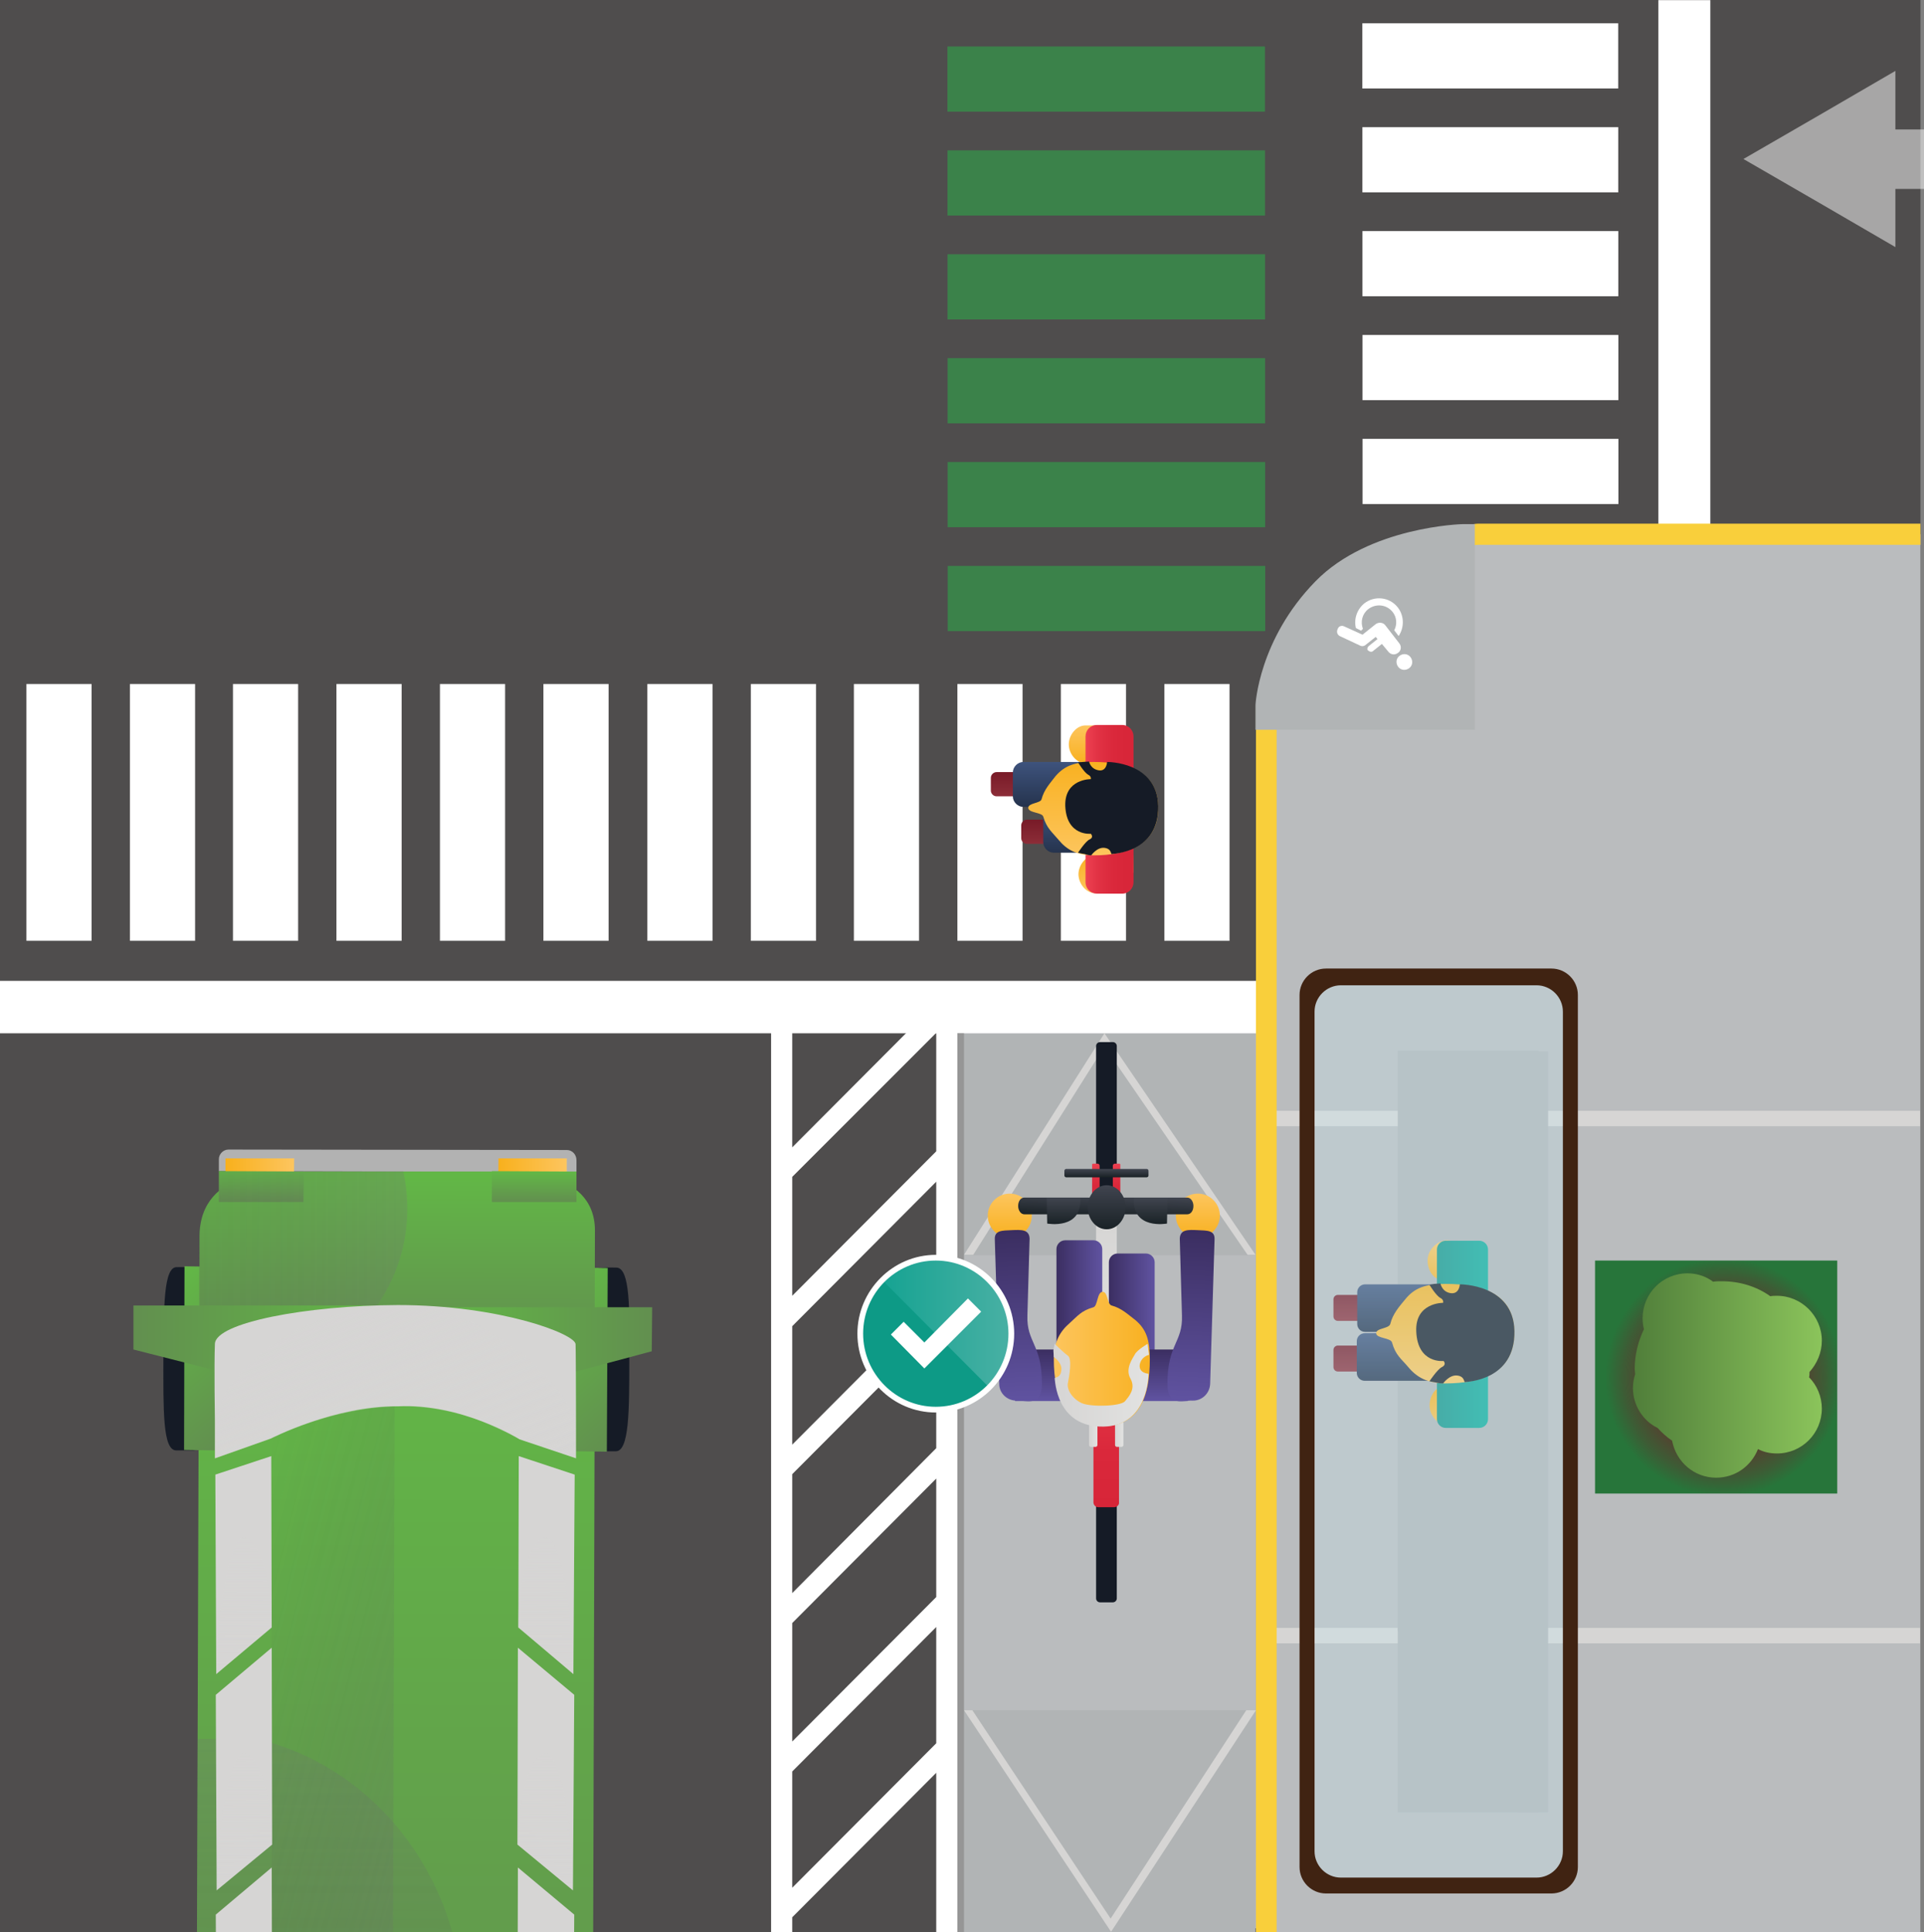 <?xml version="1.0" encoding="utf-8"?>
<!-- Generator: Adobe Illustrator 22.0.1, SVG Export Plug-In . SVG Version: 6.00 Build 0)  -->
<svg version="1.1" id="Capa_1" xmlns="http://www.w3.org/2000/svg" xmlns:xlink="http://www.w3.org/1999/xlink" x="0px" y="0px"
	 viewBox="0 0 436.9 438.7" style="enable-background:new 0 0 436.9 438.7;" xml:space="preserve">
<rect x="0" y="0" width="436.9" height="438.7" fill="#808080" stroke="none"/>
<style type="text/css">
	.st0{fill:url(#SVGID_1_);}
	.st1{fill:url(#SVGID_2_);}
	.st2{fill:url(#SVGID_3_);}
	.st3{fill:url(#SVGID_4_);}
	.st4{fill:url(#SVGID_5_);}
	.st5{fill:url(#SVGID_6_);}
	.st6{fill:url(#SVGID_7_);}
	.st7{fill:url(#SVGID_8_);}
	.st8{fill:url(#SVGID_9_);}
	.st9{fill:url(#SVGID_10_);}
	.st10{fill:#BABCBE;}
	.st11{fill:#B1B4B5;}
	.st12{fill:#D6D5D4;}
	.st13{fill:#3B824A;}
	.st14{fill:#FFFFFF;}
	.st15{fill:#F9CF3B;}
	.st16{fill:url(#SVGID_11_);}
	.st17{fill:url(#SVGID_12_);}
	.st18{opacity:0.5;fill-rule:evenodd;clip-rule:evenodd;fill:#FFFFFF;}
	.st19{fill:url(#SVGID_13_);}
	.st20{fill:url(#SVGID_14_);}
	.st21{fill:url(#SVGID_15_);}
	.st22{fill:url(#SVGID_16_);}
	.st23{fill:url(#SVGID_17_);}
	.st24{fill:url(#SVGID_18_);}
	.st25{fill:url(#SVGID_19_);}
	.st26{fill:url(#SVGID_20_);}
	.st27{fill:url(#SVGID_21_);}
	.st28{opacity:0.3;fill:#C7E8F0;}
	.st29{fill:#402312;}
	.st30{fill:#969696;}
	.st31{fill:url(#SVGID_22_);}
	.st32{fill:url(#SVGID_23_);}
	.st33{fill:url(#SVGID_24_);}
	.st34{fill:url(#SVGID_25_);}
	.st35{fill:url(#SVGID_26_);}
	.st36{fill:url(#SVGID_27_);}
	.st37{fill:url(#SVGID_28_);}
	.st38{fill:url(#SVGID_29_);}
	.st39{fill:url(#SVGID_30_);}
	.st40{fill:url(#SVGID_31_);}
	.st41{fill:url(#SVGID_32_);}
	.st42{fill:url(#SVGID_33_);}
	.st43{fill:url(#SVGID_34_);}
	.st44{fill:url(#SVGID_35_);}
	.st45{fill:url(#SVGID_36_);}
	.st46{fill:url(#SVGID_37_);}
	.st47{fill:url(#SVGID_38_);}
	.st48{fill:url(#SVGID_39_);}
	.st49{fill:url(#SVGID_40_);}
	.st50{fill:url(#SVGID_41_);}
	.st51{fill:url(#SVGID_42_);}
	.st52{fill:url(#SVGID_43_);}
	.st53{fill:url(#SVGID_44_);}
	.st54{fill:#0D9A86;}
	.st55{fill:url(#SVGID_45_);}
	.st56{fill:url(#SVGID_46_);}
	.st57{fill:url(#SVGID_47_);}
	.st58{fill:url(#SVGID_48_);}
	.st59{fill:url(#SVGID_49_);}
	.st60{fill:url(#SVGID_50_);}
	.st61{fill:url(#SVGID_51_);}
	.st62{fill:url(#SVGID_52_);}
	.st63{fill:url(#SVGID_53_);}
	.st64{clip-path:url(#SVGID_55_);}
	.st65{fill:#B2B2B2;}
	.st66{fill:url(#SVGID_56_);}
	.st67{fill:url(#SVGID_57_);}
	.st68{fill:url(#SVGID_58_);}
	.st69{fill:url(#SVGID_59_);}
	.st70{fill:url(#SVGID_60_);}
	.st71{fill:url(#SVGID_61_);}
	.st72{fill:url(#SVGID_62_);}
	.st73{fill:url(#SVGID_63_);}
	.st74{fill:url(#SVGID_64_);}
	.st75{fill:url(#SVGID_65_);}
	.st76{fill:url(#SVGID_66_);}
	.st77{fill:url(#SVGID_67_);}
	.st78{fill:url(#SVGID_68_);}
	.st79{opacity:0.5;fill:url(#SVGID_69_);}
	.st80{opacity:0.5;fill:url(#SVGID_70_);}
	.st81{opacity:0.5;fill:url(#SVGID_71_);}
	.st82{fill:url(#SVGID_72_);}
	.st83{fill:url(#SVGID_73_);}
	.st84{opacity:0.5;fill:url(#SVGID_74_);}
	.st85{fill:url(#SVGID_75_);}
	.st86{opacity:0.25;clip-path:url(#SVGID_77_);fill:url(#SVGID_78_);}
	.st87{opacity:0.25;clip-path:url(#SVGID_80_);fill:url(#SVGID_81_);}
	.st88{opacity:0.25;fill:url(#SVGID_82_);}
	.st89{opacity:0.5;fill:url(#SVGID_83_);}
	.st90{opacity:0.5;fill:url(#SVGID_84_);}
	.st91{opacity:0.5;fill:url(#SVGID_85_);}
	.st92{opacity:0.5;fill:url(#SVGID_86_);}
	.st93{opacity:0.5;fill:url(#SVGID_87_);}
	.st94{fill:url(#SVGID_88_);}
	.st95{fill:url(#SVGID_89_);}
	.st96{opacity:0.5;fill:url(#SVGID_90_);}
</style>
<g>
	<g>
		
			<linearGradient id="SVGID_1_" gradientUnits="userSpaceOnUse" x1="302.289" y1="-1061.242" x2="307.809" y2="-1061.242" gradientTransform="matrix(4.489700e-11 -1 1 4.489700e-11 1297.345 496.839)">
			<stop  offset="0" style="stop-color:#8C2D38"/>
			<stop  offset="1" style="stop-color:#781A27"/>
		</linearGradient>
		<path class="st0" d="M241.1,190.3v2.9c0,0.7-0.6,1.3-1.3,1.3h-7.4c-0.7,0-1.3-0.6-1.3-1.3v-2.9c0-0.7,0.6-1.3,1.3-1.3h7.4
			C240.5,189,241.1,189.6,241.1,190.3z"/>
		
			<linearGradient id="SVGID_2_" gradientUnits="userSpaceOnUse" x1="313.098" y1="-1067.368" x2="318.618" y2="-1067.368" gradientTransform="matrix(4.489700e-11 -1 1 4.489700e-11 1297.345 496.839)">
			<stop  offset="0" style="stop-color:#8C2D38"/>
			<stop  offset="1" style="stop-color:#781A27"/>
		</linearGradient>
		<path class="st1" d="M235,179.5v2.9c0,0.7-0.6,1.3-1.3,1.3h-7.4c-0.7,0-1.3-0.6-1.3-1.3v-2.9c0-0.7,0.6-1.3,1.3-1.3h7.4
			C234.4,178.2,235,178.8,235,179.5z"/>
		
			<linearGradient id="SVGID_3_" gradientUnits="userSpaceOnUse" x1="310.709" y1="-1057.175" x2="320.909" y2="-1057.175" gradientTransform="matrix(4.489700e-11 -1 1 4.489700e-11 1297.345 496.839)">
			<stop  offset="0" style="stop-color:#25334D"/>
			<stop  offset="1" style="stop-color:#3E537D"/>
		</linearGradient>
		<path class="st2" d="M250.4,178.3v5.4c0,1.3-1.1,2.4-2.4,2.4h-15.6c-1.3,0-2.4-1.1-2.4-2.4v-5.4c0-1.3,1.1-2.4,2.4-2.4H248
			C249.3,175.9,250.4,177,250.4,178.3z"/>
		
			<linearGradient id="SVGID_4_" gradientUnits="userSpaceOnUse" x1="300.236" y1="-1051.073" x2="310.436" y2="-1051.073" gradientTransform="matrix(4.489700e-11 -1 1 4.489700e-11 1297.345 496.839)">
			<stop  offset="0" style="stop-color:#25334D"/>
			<stop  offset="1" style="stop-color:#3E537D"/>
		</linearGradient>
		<path class="st3" d="M256.5,188.8v5.4c0,1.3-1.1,2.4-2.4,2.4h-15.6c-1.3,0-2.4-1.1-2.4-2.4v-5.4c0-1.3,1.1-2.4,2.4-2.4h15.6
			C255.4,186.4,256.5,187.5,256.5,188.8z"/>
		
			<linearGradient id="SVGID_5_" gradientUnits="userSpaceOnUse" x1="291.036" y1="-1046.976" x2="299.674" y2="-1046.976" gradientTransform="matrix(4.489700e-11 -1 1 4.489700e-11 1297.345 496.839)">
			<stop  offset="0" style="stop-color:#FDC55D"/>
			<stop  offset="1" style="stop-color:#F8B121"/>
		</linearGradient>
		<path class="st4" d="M256.6,200.9l-0.4,0.7c0,2.1-4.4,4.1-4.4,4.1l-3.9,0c-2.1,0-3.8-2.2-3.8-4.3l0,0c0-2.1,1.7-4.3,3.8-4.3h8.6
			C256.5,197.2,256.6,198.9,256.6,200.9z"/>
		
			<linearGradient id="SVGID_6_" gradientUnits="userSpaceOnUse" x1="5761.66" y1="-1051.073" x2="5770.298" y2="-1051.073" gradientTransform="matrix(-4.489700e-11 1 1 4.489700e-11 1297.345 -5594.044)">
			<stop  offset="0" style="stop-color:#FDC55D"/>
			<stop  offset="1" style="stop-color:#F8B121"/>
		</linearGradient>
		<path class="st5" d="M252.5,172.5l-0.4-0.7c0-2.1-1.7-4.1-1.7-4.1l-6.6,0c-2.1,0-3.8,2.2-3.8,4.3l0,0c0,2.1,1.7,4.3,3.8,4.3h8.6
			C252.4,176.3,252.5,174.6,252.5,172.5z"/>
		
			<linearGradient id="SVGID_7_" gradientUnits="userSpaceOnUse" x1="310.129" y1="-1051.548" x2="310.129" y2="-1040.736" gradientTransform="matrix(4.489700e-11 -1 1 4.489700e-11 1297.345 496.839)">
			<stop  offset="2.740354e-02" style="stop-color:#109488"/>
			<stop  offset="1" style="stop-color:#0AAC9A"/>
		</linearGradient>
		<path class="st6" d="M256.6,170.2v33.1c0,1.4-1.1,2.6-2.6,2.6l-5.7,0c-1.4,0-2.6-1.1-2.6-2.6v-33.1c0-1.4,1.1-2.6,2.6-2.6h5.7
			C255.5,167.6,256.6,168.8,256.6,170.2z"/>
		
			<linearGradient id="SVGID_8_" gradientUnits="userSpaceOnUse" x1="299.674" y1="-1049.829" x2="320.89" y2="-1049.829" gradientTransform="matrix(4.489700e-11 -1 1 4.489700e-11 1297.345 496.839)">
			<stop  offset="0" style="stop-color:#FDC55D"/>
			<stop  offset="1" style="stop-color:#F8B121"/>
		</linearGradient>
		<path class="st7" d="M247.5,175.9c8.1,0,14.7,2.3,14.7,10.4c0,8.2-6.6,10.8-14.7,10.8c-3.8,0-6.1-1.3-7.9-3.5
			c-1.5-1.8-2.7-2.6-3.5-5.3c-0.3-1-3.4-0.8-3.4-2c0-1.1,2.7-1,3-1.9c0.6-2.3,2-3.7,3.2-5.3C240.9,176.7,243.2,175.9,247.5,175.9z"
			/>
		
			<linearGradient id="SVGID_9_" gradientUnits="userSpaceOnUse" x1="299.674" y1="-1045.594" x2="320.89" y2="-1045.594" gradientTransform="matrix(4.489700e-11 -1 1 4.489700e-11 1297.345 496.839)">
			<stop  offset="0" style="stop-color:#151B26"/>
			<stop  offset="1" style="stop-color:#151B26"/>
		</linearGradient>
		<path class="st8" d="M247,197.2c0,0,1.3-1.9,3-1.7c1.7,0.2,1.4,1.6,1.7,1.4c0.3-0.1,10.7-0.3,10.5-10.9c-0.2-10.1-11.6-10-11.6-10
			s-0.1,2.2-1.9,1.9c-1.9-0.3-2.2-2-2.2-2l-1.4,0.1l-1.1,0.1c0,0,1.4,2.3,2.3,2.8c0.8,0.4,0.6,1,0.6,1s-6-0.1-5.8,6.1
			c0.3,6.9,5.8,6.3,5.8,6.3s0.8,0.8-0.3,1.3c-0.9,0.4-2.6,3-2.6,3s0.7,0.2,1.5,0.3C246.2,197.1,247,197.2,247,197.2z"/>
	</g>
	<g>
		<linearGradient id="SVGID_10_" gradientUnits="userSpaceOnUse" x1="218.037" y1="438.747" x2="218.037" y2="2.000888e-11">
			<stop  offset="3.517618e-02" style="stop-color:#4F4D4D"/>
			<stop  offset="1" style="stop-color:#4F4D4D"/>
		</linearGradient>
		<rect x="0" y="0" class="st9" width="436.1" height="438.7"/>
	</g>
	<rect x="216.4" y="223.5" class="st10" width="68.8" height="214.3"/>
	<g>
		<rect x="217.3" y="234.6" class="st11" width="67.8" height="50.4"/>
		<polygon class="st12" points="221,284.9 218.9,284.9 250.8,234.6 285.1,284.9 283.3,284.9 250.8,237.6 		"/>
	</g>
	<g>
		<polygon class="st11" points="218,388.3 285.2,388.3 285.1,438.7 218,438.7 		"/>
		<polygon class="st12" points="283,388.3 285.2,388.3 252.3,438.6 218.9,388.3 220.8,388.3 252.2,435.6 		"/>
	</g>
	<g>
		<g>
			
				<rect x="243.8" y="99.8" transform="matrix(5.594464e-11 -1 1 5.594464e-11 115.406 387.09)" class="st13" width="14.8" height="72.1"/>
			
				<rect x="243.8" y="76.2" transform="matrix(5.459550e-11 -1 1 5.459550e-11 138.993 363.503)" class="st13" width="14.8" height="72.1"/>
		</g>
		<g>
			
				<rect x="243.8" y="52.6" transform="matrix(5.594464e-11 -1 1 5.594464e-11 162.581 339.915)" class="st13" width="14.8" height="72.1"/>
			
				<rect x="243.8" y="29" transform="matrix(5.606721e-11 -1 1 5.606721e-11 186.168 316.328)" class="st13" width="14.8" height="72.1"/>
			
				<rect x="243.8" y="5.4" transform="matrix(5.606721e-11 -1 1 5.606721e-11 209.756 292.741)" class="st13" width="14.8" height="72.1"/>
			
				<rect x="243.8" y="-18.2" transform="matrix(5.398177e-11 -1 1 5.398177e-11 233.343 269.153)" class="st13" width="14.8" height="72.1"/>
		</g>
	</g>
	<g>
		<g>
			<g>
				
					<rect x="331" y="78" transform="matrix(4.662055e-11 -1 1 4.662055e-11 231.409 445.439)" class="st14" width="14.8" height="58.1"/>
			</g>
			<g>
				
					<rect x="331" y="54.4" transform="matrix(4.527140e-11 -1 1 4.527140e-11 254.997 421.852)" class="st14" width="14.8" height="58.1"/>
				
					<rect x="331" y="30.8" transform="matrix(4.453510e-11 -1 1 4.453510e-11 278.584 398.264)" class="st14" width="14.8" height="58.1"/>
				
					<rect x="331" y="7.2" transform="matrix(4.649798e-11 -1 1 4.649798e-11 302.171 374.677)" class="st14" width="14.8" height="58.1"/>
				
					<rect x="331" y="-16.4" transform="matrix(4.527140e-11 -1 1 4.527140e-11 325.759 351.09)" class="st14" width="14.8" height="58.1"/>
			</g>
		</g>
		
			<rect x="321.8" y="54.7" transform="matrix(5.770183e-10 1 -1 5.770183e-10 443.079 -321.769)" class="st14" width="121.3" height="11.8"/>
	</g>
	<g>
		<rect y="222.7" class="st14" width="285.9" height="11.9"/>
		<g>
			<g>
				<rect x="6" y="155.3" class="st14" width="14.8" height="58.3"/>
				<rect x="29.5" y="155.3" class="st14" width="14.8" height="58.3"/>
				<rect x="52.9" y="155.3" class="st14" width="14.8" height="58.3"/>
				<rect x="76.4" y="155.3" class="st14" width="14.8" height="58.3"/>
				<rect x="99.9" y="155.3" class="st14" width="14.8" height="58.3"/>
				<rect x="123.4" y="155.3" class="st14" width="14.8" height="58.3"/>
			</g>
		</g>
		<g>
			<g>
				<rect x="147" y="155.3" class="st14" width="14.8" height="58.3"/>
			</g>
			<g>
				<rect x="170.5" y="155.3" class="st14" width="14.8" height="58.3"/>
				<rect x="193.9" y="155.3" class="st14" width="14.8" height="58.3"/>
				<rect x="217.4" y="155.3" class="st14" width="14.8" height="58.3"/>
				<rect x="240.9" y="155.3" class="st14" width="14.8" height="58.3"/>
				<rect x="264.4" y="155.3" class="st14" width="14.8" height="58.3"/>
			</g>
		</g>
	</g>
	<g>
		<path class="st10" d="M324.5,121.3c-15.2,0.2-36,23-36.8,38.1l-0.1,279.3h148.5V121.3L324.5,121.3z"/>
		<g>
			<rect x="287.7" y="252.2" class="st12" width="148.3" height="3.5"/>
		</g>
		<g>
			<rect x="287.7" y="369.6" class="st12" width="148.3" height="3.5"/>
		</g>
		<path class="st15" d="M285.2,438.7l0-278.4c0-0.6,41.5-41.4,50.3-41.4h100.6v4.8H335.5c-7.5,0-45.6,36.3-45.6,36.5l0,278.5H285.2z
			"/>
	</g>
	<g>
		
			<radialGradient id="SVGID_11_" cx="6996.777" cy="505.061" r="32.061" gradientTransform="matrix(-0.84 0 0 0.844 6268.638 -113.508)" gradientUnits="userSpaceOnUse">
			<stop  offset="0" style="stop-color:#781A27"/>
			<stop  offset="0.204" style="stop-color:#741E28"/>
			<stop  offset="0.416" style="stop-color:#692B2A"/>
			<stop  offset="0.632" style="stop-color:#573F2F"/>
			<stop  offset="0.849" style="stop-color:#3D5C35"/>
			<stop  offset="1" style="stop-color:#27753A"/>
		</radialGradient>
		<polygon class="st16" points="362.2,339.1 417.2,339.1 417.2,286.2 362.2,286.2 		"/>
		
			<linearGradient id="SVGID_12_" gradientUnits="userSpaceOnUse" x1="6701.657" y1="312.322" x2="6744.516" y2="312.322" gradientTransform="matrix(-1 0 0 1 7115.296 0)">
			<stop  offset="0" style="stop-color:#8BC45B"/>
			<stop  offset="1" style="stop-color:#507E3A"/>
		</linearGradient>
		<path class="st17" d="M370.8,315.1c0-1.1,0.2-2.1,0.5-3.1c0-0.4-0.1-0.8-0.1-1.2c0-3.2,0.8-6.3,2.1-9c-0.2-0.8-0.3-1.6-0.3-2.5
			c0-5.6,4.5-10.2,10.2-10.2c2.2,0,4.2,0.7,5.8,1.9c0.7-0.1,1.3-0.1,2-0.1c4.1,0,7.9,1.2,11,3.4c0.5-0.1,1-0.1,1.5-0.1
			c5.6,0,10.2,4.6,10.2,10.2c0,2.7-1.1,5.2-2.8,7.1c0,0.4,0,0.8-0.1,1.2c1.8,1.8,2.9,4.4,2.9,7.1c0,5.6-4.5,10.2-10.2,10.2
			c-1.5,0-3-0.3-4.3-1c-1.5,3.8-5.1,6.5-9.5,6.5c-5,0-9.1-3.6-10-8.4c-1.2-0.8-2.3-1.8-3.3-2.9C373.1,322.6,370.8,319.1,370.8,315.1
			z"/>
	</g>
	<polygon class="st18" points="430.4,16.1 413.2,26.1 395.9,36.1 413.2,46.1 430.4,56.1 430.4,42.9 436.9,42.9 436.9,29.4 
		430.4,29.4 	"/>
	<g>
		<rect x="344.7" y="238.7" class="st11" width="6.8" height="172.8"/>
		<g>
			<rect x="317.4" y="238.5" class="st11" width="32" height="173"/>
			<rect x="344.7" y="238.8" class="st11" width="6.8" height="172.6"/>
			<rect x="317.4" y="279.5" class="st11" width="27.3" height="2.8"/>
			<rect x="317.4" y="323.6" class="st11" width="27.3" height="2.8"/>
			<rect x="317.4" y="367.5" class="st11" width="27.3" height="2.8"/>
			<g>
				<g>
					<g>
						<ellipse class="st11" cx="325" cy="249.7" rx="2.3" ry="2.3"/>
						<ellipse class="st11" cx="331.2" cy="249.7" rx="2.3" ry="2.3"/>
						<ellipse class="st11" cx="331.2" cy="243.4" rx="2.3" ry="2.3"/>
						<ellipse class="st11" cx="337.3" cy="249.6" rx="2.3" ry="2.3"/>
						<ellipse class="st11" cx="325" cy="255.9" rx="2.3" ry="2.3"/>
						<ellipse class="st11" cx="337.3" cy="255.9" rx="2.3" ry="2.3"/>
						<ellipse class="st11" cx="325" cy="262.2" rx="2.3" ry="2.3"/>
						<ellipse class="st11" cx="331.2" cy="262.2" rx="2.3" ry="2.3"/>
						<ellipse class="st11" cx="331.2" cy="255.9" rx="2.3" ry="2.3"/>
						<ellipse class="st11" cx="337.3" cy="262.1" rx="2.3" ry="2.3"/>
					</g>
					<ellipse class="st11" cx="325" cy="268.3" rx="2.3" ry="2.3"/>
					<ellipse class="st11" cx="331.2" cy="274.5" rx="2.3" ry="2.3"/>
					<ellipse class="st11" cx="331.2" cy="268.3" rx="2.3" ry="2.3"/>
					<ellipse class="st11" cx="337.3" cy="268.3" rx="2.3" ry="2.3"/>
				</g>
				<g>
					<g>
						<ellipse class="st11" cx="325" cy="293.5" rx="2.3" ry="2.3"/>
						<ellipse class="st11" cx="331.2" cy="293.5" rx="2.3" ry="2.3"/>
						<ellipse class="st11" cx="331.2" cy="287.3" rx="2.3" ry="2.3"/>
						<ellipse class="st11" cx="337.3" cy="293.4" rx="2.3" ry="2.3"/>
						<ellipse class="st11" cx="325" cy="299.8" rx="2.3" ry="2.3"/>
						<ellipse class="st11" cx="337.3" cy="299.8" rx="2.3" ry="2.3"/>
						<ellipse class="st11" cx="325" cy="306" rx="2.3" ry="2.3"/>
						<ellipse class="st11" cx="331.2" cy="306" rx="2.3" ry="2.3"/>
						<ellipse class="st11" cx="331.2" cy="299.8" rx="2.3" ry="2.3"/>
						<ellipse class="st11" cx="337.3" cy="305.9" rx="2.3" ry="2.3"/>
					</g>
					<ellipse class="st11" cx="325" cy="312.1" rx="2.3" ry="2.3"/>
					<ellipse class="st11" cx="331.2" cy="318.4" rx="2.3" ry="2.3"/>
					<ellipse class="st11" cx="331.2" cy="312.1" rx="2.3" ry="2.3"/>
					<ellipse class="st11" cx="337.3" cy="312.1" rx="2.3" ry="2.3"/>
				</g>
				<g>
					<g>
						<ellipse class="st11" cx="325" cy="337.7" rx="2.3" ry="2.3"/>
						<ellipse class="st11" cx="331.2" cy="337.7" rx="2.3" ry="2.3"/>
						<ellipse class="st11" cx="331.2" cy="331.4" rx="2.3" ry="2.3"/>
						<ellipse class="st11" cx="337.3" cy="337.5" rx="2.3" ry="2.3"/>
						<ellipse class="st11" cx="325" cy="343.9" rx="2.3" ry="2.3"/>
						<ellipse class="st11" cx="337.3" cy="343.9" rx="2.3" ry="2.3"/>
						<ellipse class="st11" cx="325" cy="350.2" rx="2.3" ry="2.3"/>
						<ellipse class="st11" cx="331.2" cy="350.2" rx="2.3" ry="2.3"/>
						<ellipse class="st11" cx="331.2" cy="343.9" rx="2.3" ry="2.3"/>
						<ellipse class="st11" cx="337.3" cy="350" rx="2.3" ry="2.3"/>
					</g>
					<ellipse class="st11" cx="325" cy="356.3" rx="2.3" ry="2.3"/>
					<ellipse class="st11" cx="331.2" cy="362.5" rx="2.3" ry="2.3"/>
					<ellipse class="st11" cx="331.2" cy="356.3" rx="2.3" ry="2.3"/>
					<ellipse class="st11" cx="337.3" cy="356.3" rx="2.3" ry="2.3"/>
				</g>
				<g>
					<g>
						<ellipse class="st11" cx="325" cy="381.5" rx="2.3" ry="2.3"/>
						<ellipse class="st11" cx="331.2" cy="381.5" rx="2.3" ry="2.3"/>
						<ellipse class="st11" cx="331.2" cy="375.3" rx="2.3" ry="2.3"/>
						<ellipse class="st11" cx="337.3" cy="381.4" rx="2.3" ry="2.3"/>
						<ellipse class="st11" cx="325" cy="387.7" rx="2.3" ry="2.3"/>
						<ellipse class="st11" cx="337.3" cy="387.7" rx="2.3" ry="2.3"/>
						<ellipse class="st11" cx="325" cy="394" rx="2.3" ry="2.3"/>
						<ellipse class="st11" cx="331.2" cy="394" rx="2.3" ry="2.3"/>
						<ellipse class="st11" cx="331.2" cy="387.7" rx="2.3" ry="2.3"/>
						<ellipse class="st11" cx="337.3" cy="393.9" rx="2.3" ry="2.3"/>
					</g>
					<ellipse class="st11" cx="325" cy="400.1" rx="2.3" ry="2.3"/>
					<ellipse class="st11" cx="331.2" cy="406.4" rx="2.3" ry="2.3"/>
					<ellipse class="st11" cx="331.2" cy="400.1" rx="2.3" ry="2.3"/>
					<ellipse class="st11" cx="337.3" cy="400.1" rx="2.3" ry="2.3"/>
				</g>
			</g>
		</g>
		<g>
			
				<linearGradient id="SVGID_13_" gradientUnits="userSpaceOnUse" x1="2072.37" y1="983.946" x2="2078.253" y2="983.946" gradientTransform="matrix(4.489700e-11 -1 1 4.489700e-11 -675.833 2383.724)">
				<stop  offset="0" style="stop-color:#8C2D38"/>
				<stop  offset="1" style="stop-color:#781A27"/>
			</linearGradient>
			<path class="st19" d="M313.4,306.5v3.9c0,0.6-0.5,1-1,1h-8.6c-0.6,0-1-0.5-1-1v-3.9c0-0.6,0.5-1,1-1h8.6
				C313,305.5,313.4,305.9,313.4,306.5z"/>
			
				<linearGradient id="SVGID_14_" gradientUnits="userSpaceOnUse" x1="2083.888" y1="983.946" x2="2089.771" y2="983.946" gradientTransform="matrix(4.489700e-11 -1 1 4.489700e-11 -675.833 2383.724)">
				<stop  offset="0" style="stop-color:#8C2D38"/>
				<stop  offset="1" style="stop-color:#781A27"/>
			</linearGradient>
			<path class="st20" d="M313.4,295v3.9c0,0.6-0.5,1-1,1h-8.6c-0.6,0-1-0.5-1-1V295c0-0.6,0.5-1,1-1h8.6
				C313,294,313.4,294.4,313.4,295z"/>
			
				<linearGradient id="SVGID_15_" gradientUnits="userSpaceOnUse" x1="2081.343" y1="994.808" x2="2092.213" y2="994.808" gradientTransform="matrix(4.489700e-11 -1 1 4.489700e-11 -675.833 2383.724)">
				<stop  offset="0" style="stop-color:#25334D"/>
				<stop  offset="1" style="stop-color:#3E537D"/>
			</linearGradient>
			<path class="st21" d="M329.8,293.4v7.2c0,1-0.8,1.8-1.8,1.8h-18c-1,0-1.8-0.8-1.8-1.8v-7.2c0-1,0.8-1.8,1.8-1.8h18
				C329,291.5,329.8,292.3,329.8,293.4z"/>
			
				<linearGradient id="SVGID_16_" gradientUnits="userSpaceOnUse" x1="2070.182" y1="994.782" x2="2081.052" y2="994.782" gradientTransform="matrix(4.489700e-11 -1 1 4.489700e-11 -675.833 2383.724)">
				<stop  offset="0" style="stop-color:#25334D"/>
				<stop  offset="1" style="stop-color:#3E537D"/>
			</linearGradient>
			<path class="st22" d="M329.8,304.5v7.2c0,1-0.8,1.8-1.8,1.8h-18.1c-1,0-1.8-0.8-1.8-1.8v-7.2c0-1,0.8-1.8,1.8-1.8H328
				C329,302.7,329.8,303.5,329.8,304.5z"/>
			
				<linearGradient id="SVGID_17_" gradientUnits="userSpaceOnUse" x1="2116.081" y1="720.754" x2="2125.289" y2="720.754" gradientTransform="matrix(-0.181 -0.983 0.983 -0.181 6.867 2534.942)">
				<stop  offset="0" style="stop-color:#FDC55D"/>
				<stop  offset="1" style="stop-color:#F8B121"/>
			</linearGradient>
			<path class="st23" d="M337.7,317l-0.3,0.8c0.4,2.2-3.9,5.2-3.9,5.2l-4,0.7c-2.2,0.4-4.4-1.6-4.8-3.8l0,0
				c-0.4-2.2,0.9-4.9,3.1-5.3l9-1.7C336.9,313,337.3,314.8,337.7,317z"/>
			
				<linearGradient id="SVGID_18_" gradientUnits="userSpaceOnUse" x1="3981.396" y1="1395.203" x2="3990.604" y2="1395.203" gradientTransform="matrix(-0.244 0.97 0.97 0.244 -51.362 -3918.953)">
				<stop  offset="0" style="stop-color:#FDC55D"/>
				<stop  offset="1" style="stop-color:#F8B121"/>
			</linearGradient>
			<path class="st24" d="M337,289l-0.2-0.9c0.5-2.1-3.5-5.4-3.5-5.4l-4-1c-2.1-0.5-4.5,1.3-5,3.5l0,0c-0.5,2.1,0.6,4.9,2.8,5.4
				l8.9,2.2C335.9,292.9,336.4,291.2,337,289z"/>
			
				<linearGradient id="SVGID_19_" gradientUnits="userSpaceOnUse" x1="2080.776" y1="1002.237" x2="2080.776" y2="1013.759" gradientTransform="matrix(4.489700e-11 -1 1 4.489700e-11 -675.833 2383.724)">
				<stop  offset="2.740354e-02" style="stop-color:#109488"/>
				<stop  offset="1" style="stop-color:#0AAC9A"/>
			</linearGradient>
			<path class="st25" d="M337.9,283.7v38.5c0,1.1-0.9,2-2,2h-7.6c-1.1,0-2-0.9-2-2v-38.5c0-1.1,0.9-2,2-2h7.6
				C337,281.7,337.9,282.6,337.9,283.7z"/>
			
				<linearGradient id="SVGID_20_" gradientUnits="userSpaceOnUse" x1="2069.584" y1="1004.07" x2="2092.192" y2="1004.07" gradientTransform="matrix(4.489700e-11 -1 1 4.489700e-11 -675.833 2383.724)">
				<stop  offset="0" style="stop-color:#FDC55D"/>
				<stop  offset="1" style="stop-color:#F8B121"/>
			</linearGradient>
			<path class="st26" d="M328.2,291.5c8.7,0,15.7,2.4,15.7,11.1s-7,11.5-15.7,11.5c-4,0-6.5-1.4-8.4-3.7c-1.6-1.9-2.9-2.7-3.7-5.6
				c-0.3-1.1-3.6-0.9-3.6-2.1c0-1.2,2.9-1,3.2-2.1c0.6-2.4,2.1-4,3.4-5.6C321.2,292.4,323.7,291.5,328.2,291.5z"/>
			
				<linearGradient id="SVGID_21_" gradientUnits="userSpaceOnUse" x1="2069.584" y1="1008.583" x2="2092.192" y2="1008.583" gradientTransform="matrix(4.489700e-11 -1 1 4.489700e-11 -675.833 2383.724)">
				<stop  offset="0" style="stop-color:#151B26"/>
				<stop  offset="1" style="stop-color:#151B26"/>
			</linearGradient>
			<path class="st27" d="M327.7,314.1c0,0,1.4-2,3.2-1.8c1.8,0.2,1.5,1.7,1.8,1.5c0.3-0.1,11.4-0.3,11.2-11.6
				c-0.2-10.7-12.4-10.6-12.4-10.6s-0.1,2.3-2.1,2c-2-0.3-2.3-2.2-2.3-2.2l-1.4,0.1l-1.1,0.2c0,0,1.5,2.5,2.5,3
				c0.8,0.4,0.6,1.1,0.6,1.1s-6.4-0.1-6.1,6.5c0.3,7.4,6.2,6.7,6.2,6.7s0.8,0.8-0.4,1.4c-1,0.5-2.8,3.2-2.8,3.2s0.8,0.2,1.5,0.3
				C326.9,314.1,327.7,314.1,327.7,314.1z"/>
		</g>
	</g>
	<g>
		<path class="st28" d="M352.6,426.3h-51.7c-1.3,0-2.3-1-2.3-2.3v-198c0-1.3,1-2.3,2.3-2.3h51.7c1.3,0,2.3,1,2.3,2.3v198
			C354.9,425.3,353.8,426.3,352.6,426.3z"/>
		<path class="st29" d="M352.3,219.9h-51.2c-3.3,0-6,2.7-6,6v198c0,3.3,2.7,6,6,6h51.2c3.3,0,6-2.7,6-6v-198
			C358.3,222.6,355.6,219.9,352.3,219.9z M354.9,420.3c0,3.3-2.7,6-6,6h-44.4c-3.3,0-6-2.7-6-6V229.7c0-3.3,2.7-6,6-6h44.4
			c3.3,0,6,2.7,6,6V420.3z"/>
	</g>
	<rect x="217.3" y="234.6" class="st30" width="1.6" height="204.2"/>
	<path class="st14" d="M175.1,223.7v215h4.8v-3.4l32.7-32.8v36.2h4.8v-215h-4.8v4l-32.7,32.8v-36.8H175.1z M212.6,234.5v26.9
		l-32.7,32.8v-27L212.6,234.5z M212.6,362.6l-32.7,32.8v-26.9l32.7-32.8V362.6z M179.9,361.7v-27l32.7-32.8v26.9L179.9,361.7z
		 M179.9,328v-26.9l32.7-32.8v26.9L179.9,328z M179.9,428.6v-26.4l32.7-32.8v26.4L179.9,428.6z"/>
	<g id="monito_en_bahia">
		<g>
			
				<linearGradient id="SVGID_22_" gradientUnits="userSpaceOnUse" x1="-126.223" y1="-435.466" x2="-126.223" y2="-396.936" gradientTransform="matrix(1 0 0 1 377.461 760.78)">
				<stop  offset="0" style="stop-color:#151B26"/>
				<stop  offset="1" style="stop-color:#151B26"/>
			</linearGradient>
			<path class="st31" d="M252.7,363.8h-2.9c-0.5,0-0.9-0.4-0.9-0.9v-36.7c0-0.5,0.4-0.9,0.9-0.9h2.9c0.5,0,0.9,0.4,0.9,0.9v36.7
				C253.6,363.4,253.2,363.8,252.7,363.8z"/>
			
				<linearGradient id="SVGID_23_" gradientUnits="userSpaceOnUse" x1="-126.223" y1="-448.776" x2="-126.223" y2="-418.563" gradientTransform="matrix(1 0 0 1 377.461 760.78)">
				<stop  offset="0" style="stop-color:#ED4051"/>
				<stop  offset="0.259" style="stop-color:#E13244"/>
				<stop  offset="0.583" style="stop-color:#DA283B"/>
				<stop  offset="1" style="stop-color:#D72538"/>
			</linearGradient>
			<path class="st32" d="M253,342.2h-3.6c-0.6,0-1.1-0.5-1.1-1.1v-28c0-0.6,0.5-1.1,1.1-1.1h3.6c0.6,0,1.1,0.5,1.1,1.1v28
				C254.2,341.7,253.6,342.2,253,342.2z"/>
			
				<linearGradient id="SVGID_24_" gradientUnits="userSpaceOnUse" x1="142.156" y1="-1121.002" x2="142.156" y2="-1119.188" gradientTransform="matrix(4.489700e-11 -1 1 4.489700e-11 1368.42 463.077)">
				<stop  offset="0" style="stop-color:#D6D5D4"/>
				<stop  offset="1" style="stop-color:#E2E2E1"/>
			</linearGradient>
			<path class="st33" d="M249.2,313.8v14.3c0,0.2-0.2,0.4-0.4,0.4h-1.1c-0.2,0-0.4-0.2-0.4-0.4v-14.3c0-0.2,0.2-0.4,0.4-0.4h1.1
				C249.1,313.4,249.2,313.6,249.2,313.8z"/>
			
				<linearGradient id="SVGID_25_" gradientUnits="userSpaceOnUse" x1="142.156" y1="-1115.177" x2="142.156" y2="-1113.363" gradientTransform="matrix(4.489700e-11 -1 1 4.489700e-11 1368.42 463.077)">
				<stop  offset="0" style="stop-color:#D6D5D4"/>
				<stop  offset="1" style="stop-color:#E2E2E1"/>
			</linearGradient>
			<path class="st34" d="M255.1,313.8v14.3c0,0.2-0.2,0.4-0.4,0.4h-1.1c-0.2,0-0.4-0.2-0.4-0.4v-14.3c0-0.2,0.2-0.4,0.4-0.4h1.1
				C254.9,313.4,255.1,313.6,255.1,313.8z"/>
			
				<linearGradient id="SVGID_26_" gradientUnits="userSpaceOnUse" x1="-126.223" y1="-524.166" x2="-126.223" y2="-485.636" gradientTransform="matrix(1 0 0 1 377.461 760.78)">
				<stop  offset="0" style="stop-color:#151B26"/>
				<stop  offset="1" style="stop-color:#151B26"/>
			</linearGradient>
			<path class="st35" d="M252.7,275.1h-2.9c-0.5,0-0.9-0.4-0.9-0.9v-36.7c0-0.5,0.4-0.9,0.9-0.9h2.9c0.5,0,0.9,0.4,0.9,0.9v36.7
				C253.6,274.7,253.2,275.1,252.7,275.1z"/>
			
				<linearGradient id="SVGID_27_" gradientUnits="userSpaceOnUse" x1="-128.665" y1="-496.598" x2="-128.665" y2="-487.907" gradientTransform="matrix(1 0 0 1 377.461 760.78)">
				<stop  offset="0" style="stop-color:#ED4051"/>
				<stop  offset="0.259" style="stop-color:#E13244"/>
				<stop  offset="0.583" style="stop-color:#DA283B"/>
				<stop  offset="1" style="stop-color:#D72538"/>
			</linearGradient>
			<path class="st36" d="M249.2,272.9h-1c-0.1,0-0.2-0.1-0.2-0.2v-8.3c0-0.1,0.1-0.2,0.2-0.2h1c0.3,0,0.5,0.2,0.5,0.5v7.7
				C249.6,272.7,249.4,272.9,249.2,272.9z"/>
			
				<linearGradient id="SVGID_28_" gradientUnits="userSpaceOnUse" x1="847.955" y1="-496.598" x2="847.955" y2="-487.907" gradientTransform="matrix(-1 0 0 1 1101.562 760.78)">
				<stop  offset="0" style="stop-color:#ED4051"/>
				<stop  offset="0.259" style="stop-color:#E13244"/>
				<stop  offset="0.583" style="stop-color:#DA283B"/>
				<stop  offset="1" style="stop-color:#D72538"/>
			</linearGradient>
			<path class="st37" d="M253.2,272.9h1c0.1,0,0.2-0.1,0.2-0.2v-8.3c0-0.1-0.1-0.2-0.2-0.2h-1c-0.3,0-0.5,0.2-0.5,0.5l0,7.7
				C252.8,272.7,253,272.9,253.2,272.9z"/>
			
				<linearGradient id="SVGID_29_" gradientUnits="userSpaceOnUse" x1="-126.195" y1="-484.869" x2="-126.195" y2="-451.727" gradientTransform="matrix(1 0 0 1 377.461 760.78)">
				<stop  offset="0" style="stop-color:#D6D5D4"/>
				<stop  offset="1" style="stop-color:#E2E2E1"/>
			</linearGradient>
			<rect x="248.9" y="275.9" class="st38" width="4.7" height="33.1"/>
			
				<linearGradient id="SVGID_30_" gradientUnits="userSpaceOnUse" x1="-125.722" y1="-459.466" x2="-115.257" y2="-459.466" gradientTransform="matrix(1 0 0 1 377.461 760.78)">
				<stop  offset="0" style="stop-color:#3B2E61"/>
				<stop  offset="1" style="stop-color:#6053A1"/>
			</linearGradient>
			<path class="st39" d="M260.2,318h-6.4c-1.1,0-2-0.9-2-2v-29.4c0-1.1,0.9-2,2-2l6.4,0c1.1,0,2,0.9,2,2V316
				C262.2,317.1,261.3,318,260.2,318z"/>
			
				<linearGradient id="SVGID_31_" gradientUnits="userSpaceOnUse" x1="-137.564" y1="-460.959" x2="-127.099" y2="-460.959" gradientTransform="matrix(1 0 0 1 377.461 760.78)">
				<stop  offset="0" style="stop-color:#3B2E61"/>
				<stop  offset="1" style="stop-color:#6053A1"/>
			</linearGradient>
			<path class="st40" d="M248.3,318h-6.4c-1.1,0-2-0.9-2-2v-32.4c0-1.1,0.9-2,2-2h6.4c1.1,0,2,0.9,2,2V316
				C250.4,317.1,249.5,318,248.3,318z"/>
			
				<linearGradient id="SVGID_32_" gradientUnits="userSpaceOnUse" x1="-127.405" y1="-454.385" x2="-127.405" y2="-442.732" gradientTransform="matrix(1 0 0 1 377.461 760.78)">
				<stop  offset="0" style="stop-color:#3B2E61"/>
				<stop  offset="1" style="stop-color:#6053A1"/>
			</linearGradient>
			<rect x="230.5" y="306.4" class="st41" width="39.2" height="11.7"/>
			
				<linearGradient id="SVGID_33_" gradientUnits="userSpaceOnUse" x1="-138.14" y1="-452.138" x2="-116.374" y2="-452.138" gradientTransform="matrix(1 0 0 1 377.461 760.78)">
				<stop  offset="0" style="stop-color:#FDC55D"/>
				<stop  offset="1" style="stop-color:#F8B121"/>
			</linearGradient>
			<path class="st42" d="M261.1,308.6c0,8.4-2.3,15.2-10.7,15.2c-8.4,0-11.1-6.8-11.1-15.2c0-3.9,1.4-6.3,3.6-8.2
				c1.8-1.6,2.6-2.8,5.4-3.6c1-0.3,0.8-3.5,2.1-3.5c1.2,0,1,2.8,2,3.1c2.3,0.6,3.8,2.1,5.4,3.3C260.3,301.8,261.1,304.2,261.1,308.6
				z"/>
			
				<linearGradient id="SVGID_34_" gradientUnits="userSpaceOnUse" x1="-105.476" y1="-489.803" x2="-105.476" y2="-479.814" gradientTransform="matrix(1 0 0 1 377.461 760.78)">
				<stop  offset="0" style="stop-color:#FDC55D"/>
				<stop  offset="1" style="stop-color:#F8B121"/>
			</linearGradient>
			<ellipse class="st43" cx="272" cy="276" rx="5" ry="5"/>
			
				<linearGradient id="SVGID_35_" gradientUnits="userSpaceOnUse" x1="-148.161" y1="-489.803" x2="-148.161" y2="-479.814" gradientTransform="matrix(1 0 0 1 377.461 760.78)">
				<stop  offset="0" style="stop-color:#FDC55D"/>
				<stop  offset="1" style="stop-color:#F8B121"/>
			</linearGradient>
			<ellipse class="st44" cx="229.3" cy="276" rx="5" ry="5"/>
			
				<linearGradient id="SVGID_36_" gradientUnits="userSpaceOnUse" x1="-99.457" y1="-451.197" x2="-99.457" y2="-409.61" gradientTransform="matrix(0.999 3.671309e-02 -3.433254e-02 0.934 355.078 704.656)">
				<stop  offset="0" style="stop-color:#3B2E61"/>
				<stop  offset="1" style="stop-color:#6053A1"/>
			</linearGradient>
			<path class="st45" d="M270.7,318L270.7,318c-2.1-0.1-5.6,1.5-5.6-3.9c0-8.9,3.5-9.3,3.3-15.4c-0.1-3.6-0.5-17.5-0.5-17.5
				c0.1-2.1,1.9-2,4.1-1.9h0c2.1,0.1,3.9,0,3.8,2.1l-1,32.8C274.7,316.4,272.9,318.1,270.7,318z"/>
			
				<linearGradient id="SVGID_37_" gradientUnits="userSpaceOnUse" x1="851.732" y1="-488.564" x2="851.732" y2="-446.978" gradientTransform="matrix(-0.999 3.671309e-02 3.433254e-02 0.934 1098.405 704.656)">
				<stop  offset="0" style="stop-color:#3B2E61"/>
				<stop  offset="1" style="stop-color:#6053A1"/>
			</linearGradient>
			<path class="st46" d="M231,318L231,318c2.1-0.1,5.6,1.5,5.6-3.9c0-8.9-3.5-9.3-3.3-15.4c0.1-3.6,0.5-17.5,0.5-17.5
				c-0.1-2.1-1.9-2-4.1-1.9h0c-2.1,0.1-3.9,0-3.8,2.1l1,32.8C226.9,316.4,228.8,318.1,231,318z"/>
			
				<linearGradient id="SVGID_38_" gradientUnits="userSpaceOnUse" x1="-126.26" y1="-489.516" x2="-126.45" y2="-484.368" gradientTransform="matrix(1 0 0 1 377.461 760.78)">
				<stop  offset="0" style="stop-color:#40444F"/>
				<stop  offset="1" style="stop-color:#1A2226"/>
			</linearGradient>
			<path class="st47" d="M271,273.8c0-1-0.6-1.9-1.4-1.9v0c0,0-37,0-37,0c-0.8,0-1.4,0.8-1.4,1.9c0,1,0.6,1.9,1.4,1.9
				c0.1,0,37,0,37,0v0C270.4,275.7,271,274.9,271,273.8z"/>
			
				<linearGradient id="SVGID_39_" gradientUnits="userSpaceOnUse" x1="-135.945" y1="-488.838" x2="-135.945" y2="-482.876" gradientTransform="matrix(1 0 0 1 377.461 760.78)">
				<stop  offset="0" style="stop-color:#40444F"/>
				<stop  offset="1" style="stop-color:#1A2226"/>
			</linearGradient>
			<path class="st48" d="M237.8,277.8c0,0,8,1.5,7.5-5.8h-7.6L237.8,277.8z"/>
			
				<linearGradient id="SVGID_40_" gradientUnits="userSpaceOnUse" x1="849.423" y1="-488.838" x2="849.423" y2="-482.876" gradientTransform="matrix(-1 0 0 1 1110.651 760.78)">
				<stop  offset="0" style="stop-color:#40444F"/>
				<stop  offset="1" style="stop-color:#1A2226"/>
			</linearGradient>
			<path class="st49" d="M265,277.8c0,0-8,1.5-7.5-5.8h7.6L265,277.8z"/>
			
				<linearGradient id="SVGID_41_" gradientUnits="userSpaceOnUse" x1="-126.195" y1="-491.64" x2="-126.195" y2="-481.652" gradientTransform="matrix(1 0 0 1 377.461 760.78)">
				<stop  offset="0" style="stop-color:#40444F"/>
				<stop  offset="1" style="stop-color:#1A2226"/>
			</linearGradient>
			<ellipse class="st50" cx="251.3" cy="274.1" rx="4.3" ry="5"/>
			
				<linearGradient id="SVGID_42_" gradientUnits="userSpaceOnUse" x1="-126.223" y1="-495.337" x2="-126.223" y2="-493.515" gradientTransform="matrix(1 0 0 1 377.461 760.78)">
				<stop  offset="0" style="stop-color:#40444F"/>
				<stop  offset="1" style="stop-color:#1A2226"/>
			</linearGradient>
			<path class="st51" d="M260.4,267.3h-18.3c-0.2,0-0.4-0.2-0.4-0.4v-1.1c0-0.2,0.2-0.4,0.4-0.4h18.3c0.2,0,0.4,0.2,0.4,0.4v1.1
				C260.8,267.1,260.6,267.3,260.4,267.3z"/>
			
				<linearGradient id="SVGID_43_" gradientUnits="userSpaceOnUse" x1="-138.14" y1="-446.3" x2="-116.374" y2="-446.3" gradientTransform="matrix(1 0 0 1 377.461 760.78)">
				<stop  offset="0" style="stop-color:#D6D5D4"/>
				<stop  offset="1" style="stop-color:#E2E2E1"/>
			</linearGradient>
			<path class="st52" d="M239.3,308.1c0,0,2,1.3,1.7,3.1c-0.2,1.8-1.6,1.4-1.5,1.8c0.1,0.3,0.3,11.1,11.1,10.9
				c10.3-0.2,10.2-12,10.2-12s-2.2-0.1-2-2c0.3-1.9,2.1-2.3,2.1-2.3l-0.3-2.5c0,0-2.4,1.4-2.9,2.4c-0.4,0.8-2.3,3.2-1,5.5
				c1.3,2.3-0.4,4.1-1.2,5.1c-0.9,1.2-7.6,1.4-9.8,0.5c-2.2-1-3.5-3.1-3.2-4.6c0.3-1.5,1-5.5,0-6.2c-1-0.7-3-2.7-3-2.7l-0.3,1.5
				L239.3,308.1z"/>
		</g>
		<g>
			<g>
				<g>
					
						<linearGradient id="SVGID_44_" gradientUnits="userSpaceOnUse" x1="235.349" y1="327.687" x2="269.658" y2="327.687" gradientTransform="matrix(1 0 0 1 -40.005 -24.873)">
						<stop  offset="0" style="stop-color:#0DA18F"/>
						<stop  offset="1" style="stop-color:#49B0A4"/>
					</linearGradient>
					<path class="st53" d="M212.5,320c-9.5,0-17.2-7.7-17.2-17.2c0-9.5,7.7-17.2,17.2-17.2c9.5,0,17.2,7.7,17.2,17.2
						C229.7,312.3,222,320,212.5,320z"/>
					<path class="st54" d="M200.4,290.7l24.2,24.3c-6.7,6.7-17.5,6.8-24.2,0.1S193.7,297.4,200.4,290.7z"/>
					<path class="st14" d="M212.5,320.7c-9.8,0-17.8-8-17.8-17.9c0-9.8,8-17.9,17.8-17.9c9.8,0,17.8,8,17.8,17.9
						C230.3,312.7,222.3,320.7,212.5,320.7z M212.5,286.2c-9.1,0-16.5,7.4-16.5,16.6c0,9.1,7.4,16.6,16.5,16.6S229,312,229,302.8
						C229,293.7,221.6,286.2,212.5,286.2z"/>
				</g>
				<polygon class="st14" points="209.9,310.7 202.3,303 205.2,300.1 209.9,304.8 219.8,294.8 222.8,297.8 				"/>
			</g>
		</g>
	</g>
	<g>
		<path class="st11" d="M334.9,118.9v46.8c0,0-32.1,0-49.8,0v-5.7c0,0,0.7-14.8,13.6-28c12.2-12.5,33.4-13,33.4-13H334.9z"/>
		<g>
			<path class="st14" d="M317.8,148.9c-0.8,0.6-0.9,1.7-0.3,2.5c0.6,0.8,1.7,0.9,2.5,0.3c0.8-0.6,0.9-1.7,0.3-2.5
				C319.7,148.4,318.6,148.3,317.8,148.9L317.8,148.9z M317.8,148.9"/>
			<path class="st14" d="M309.5,142.8c-0.6-1.6-0.2-3.4,1.2-4.5c1.7-1.3,4.1-1.1,5.5,0.6c1,1.2,1.1,2.9,0.4,4.2l1,1.3
				c1.3-1.9,1.3-4.6-0.2-6.5c-1.9-2.4-5.3-2.7-7.6-0.9c-1.7,1.4-2.4,3.6-1.9,5.6l1.2,0.6C309.2,143.1,309.3,142.9,309.5,142.8
				L309.5,142.8z M309.5,142.8"/>
			<path class="st14" d="M304.2,144.4l4.7,2.2c0.4,0.2,0.8,0.1,1.1-0.1l2.4-1.9l0.4,0.5l-2,1.6c-0.2,0.2-0.3,0.4-0.3,0.6
				c0,0.2,0,0.3,0.2,0.4c0.3,0.3,0.8,0.4,1.1,0.1l2-1.6l1.5,1.8c0.4,0.5,1.3,0.9,2.2,0.2c0.7-0.5,0.8-1.5,0.2-2.2l-3.1-4
				c-0.5-0.7-1.5-0.8-2.2-0.3l-3,2.4l-4.2-1.9c-0.4-0.2-0.8-0.1-1.1,0.1c-0.1,0.1-0.2,0.2-0.3,0.4
				C303.4,143.5,303.7,144.1,304.2,144.4L304.2,144.4z M304.2,144.4"/>
		</g>
	</g>
	<path class="st11" d="M327,118.9"/>
	<g id="peaton_rojo">
		
			<linearGradient id="SVGID_45_" gradientUnits="userSpaceOnUse" x1="494.617" y1="-1231.164" x2="500.138" y2="-1231.164" gradientTransform="matrix(4.489700e-11 -1 1 4.489700e-11 1468.098 686.199)">
			<stop  offset="0" style="stop-color:#8C2D38"/>
			<stop  offset="1" style="stop-color:#781A27"/>
		</linearGradient>
		<path class="st55" d="M241.9,187.4v2.9c0,0.7-0.6,1.3-1.3,1.3h-7.4c-0.7,0-1.3-0.6-1.3-1.3v-2.9c0-0.7,0.6-1.3,1.3-1.3h7.4
			C241.3,186.1,241.9,186.6,241.9,187.4z"/>
		
			<linearGradient id="SVGID_46_" gradientUnits="userSpaceOnUse" x1="505.426" y1="-1238.121" x2="510.946" y2="-1238.121" gradientTransform="matrix(4.489700e-11 -1 1 4.489700e-11 1468.098 686.199)">
			<stop  offset="0" style="stop-color:#8C2D38"/>
			<stop  offset="1" style="stop-color:#781A27"/>
		</linearGradient>
		<path class="st56" d="M235,176.6v2.9c0,0.7-0.6,1.3-1.3,1.3h-7.4c-0.7,0-1.3-0.6-1.3-1.3v-2.9c0-0.7,0.6-1.3,1.3-1.3h7.4
			C234.4,175.3,235,175.8,235,176.6z"/>
		
			<linearGradient id="SVGID_47_" gradientUnits="userSpaceOnUse" x1="503.038" y1="-1227.928" x2="513.237" y2="-1227.928" gradientTransform="matrix(4.489700e-11 -1 1 4.489700e-11 1468.098 686.199)">
			<stop  offset="0" style="stop-color:#25334D"/>
			<stop  offset="1" style="stop-color:#3E537D"/>
		</linearGradient>
		<path class="st57" d="M250.4,175.4v5.4c0,1.3-1.1,2.4-2.4,2.4h-15.6c-1.3,0-2.4-1.1-2.4-2.4v-5.4c0-1.3,1.1-2.4,2.4-2.4H248
			C249.3,173,250.4,174,250.4,175.4z"/>
		
			<linearGradient id="SVGID_48_" gradientUnits="userSpaceOnUse" x1="492.564" y1="-1220.996" x2="502.764" y2="-1220.996" gradientTransform="matrix(4.489700e-11 -1 1 4.489700e-11 1468.098 686.199)">
			<stop  offset="0" style="stop-color:#25334D"/>
			<stop  offset="1" style="stop-color:#3E537D"/>
		</linearGradient>
		<path class="st58" d="M257.3,185.8v5.4c0,1.3-1.1,2.4-2.4,2.4h-15.6c-1.3,0-2.4-1.1-2.4-2.4v-5.4c0-1.3,1.1-2.4,2.4-2.4h15.6
			C256.2,183.4,257.3,184.5,257.3,185.8z"/>
		
			<linearGradient id="SVGID_49_" gradientUnits="userSpaceOnUse" x1="483.364" y1="-1216.898" x2="492.003" y2="-1216.898" gradientTransform="matrix(4.489700e-11 -1 1 4.489700e-11 1468.098 686.199)">
			<stop  offset="0" style="stop-color:#FDC55D"/>
			<stop  offset="1" style="stop-color:#F8B121"/>
		</linearGradient>
		<path class="st59" d="M257.4,198l-0.4,0.7c0,2.1-4.4,4.1-4.4,4.1l-3.9,0c-2.1,0-3.8-2.2-3.8-4.3l0,0c0-2.1,1.7-4.3,3.8-4.3h8.6
			C257.3,194.2,257.4,195.9,257.4,198z"/>
		
			<linearGradient id="SVGID_50_" gradientUnits="userSpaceOnUse" x1="5569.332" y1="-1219.167" x2="5577.97" y2="-1219.167" gradientTransform="matrix(-4.489700e-11 1 1 4.489700e-11 1468.098 -5404.684)">
			<stop  offset="0" style="stop-color:#FDC55D"/>
			<stop  offset="1" style="stop-color:#F8B121"/>
		</linearGradient>
		<path class="st60" d="M255.2,169.5l-0.4-0.7c0-2.1-4.4-4.1-4.4-4.1l-3.9,0c-2.1,0-3.8,2.2-3.8,4.3l0,0c0,2.1,1.7,4.3,3.8,4.3h8.6
			C255.1,173.3,255.2,171.6,255.2,169.5z"/>
		
			<linearGradient id="SVGID_51_" gradientUnits="userSpaceOnUse" x1="502.458" y1="-1221.47" x2="502.458" y2="-1210.658" gradientTransform="matrix(4.489700e-11 -1 1 4.489700e-11 1468.098 686.199)">
			<stop  offset="0" style="stop-color:#ED4051"/>
			<stop  offset="0.259" style="stop-color:#E13244"/>
			<stop  offset="0.583" style="stop-color:#DA283B"/>
			<stop  offset="1" style="stop-color:#D72538"/>
		</linearGradient>
		<path class="st61" d="M257.4,167.2v33.1c0,1.4-1.1,2.6-2.6,2.6l-5.7,0c-1.4,0-2.6-1.1-2.6-2.6v-33.1c0-1.4,1.1-2.6,2.6-2.6h5.7
			C256.3,164.6,257.4,165.8,257.4,167.2z"/>
		
			<linearGradient id="SVGID_52_" gradientUnits="userSpaceOnUse" x1="492.003" y1="-1219.751" x2="513.218" y2="-1219.751" gradientTransform="matrix(4.489700e-11 -1 1 4.489700e-11 1468.098 686.199)">
			<stop  offset="0" style="stop-color:#FDC55D"/>
			<stop  offset="1" style="stop-color:#F8B121"/>
		</linearGradient>
		<path class="st62" d="M248.3,173c8.1,0,14.7,2.3,14.7,10.4c0,8.2-6.6,10.8-14.7,10.8c-3.8,0-6.1-1.3-7.9-3.5
			c-1.5-1.8-2.7-2.6-3.5-5.3c-0.3-1-3.4-0.8-3.4-2c0-1.1,2.7-1,3-1.9c0.6-2.3,2-3.7,3.2-5.3C241.8,173.8,244.1,173,248.3,173z"/>
		
			<linearGradient id="SVGID_53_" gradientUnits="userSpaceOnUse" x1="492.003" y1="-1215.516" x2="513.218" y2="-1215.516" gradientTransform="matrix(4.489700e-11 -1 1 4.489700e-11 1468.098 686.199)">
			<stop  offset="0" style="stop-color:#151B26"/>
			<stop  offset="1" style="stop-color:#151B26"/>
		</linearGradient>
		<path class="st63" d="M247.8,194.2c0,0,1.3-1.9,3-1.7c1.7,0.2,1.4,1.6,1.7,1.4c0.3-0.1,10.7-0.3,10.5-10.9
			c-0.2-10.1-11.6-10-11.6-10s-0.1,2.2-1.9,1.9c-1.9-0.3-2.2-2-2.2-2l-1.4,0.1l-1.1,0.1c0,0,1.4,2.3,2.3,2.8c0.8,0.4,0.6,1,0.6,1
			s-6-0.1-5.8,6.1c0.3,6.9,5.8,6.3,5.8,6.3s0.8,0.8-0.3,1.3c-0.9,0.4-2.6,3-2.6,3s0.7,0.2,1.5,0.3
			C247.1,194.2,247.8,194.2,247.8,194.2z"/>
	</g>
	<g id="camion">
		<defs>
			<rect id="SVGID_54_" x="15" y="250.2" width="145.7" height="188.6"/>
		</defs>
		<clipPath id="SVGID_55_">
			<use xlink:href="#SVGID_54_"  style="overflow:visible;"/>
		</clipPath>
		<g class="st64">
			<path class="st65" d="M128.7,266.1L52,265.9l-2.3,0l0-2.7c0-1.2,1-2.2,2.2-2.2l76.8,0.1c1.2,0,2.2,1,2.2,2.3l0,2.7L128.7,266.1z"
				/>
			<g>
				<linearGradient id="SVGID_56_" gradientUnits="userSpaceOnUse" x1="90.227" y1="296.594" x2="89.516" y2="508.374">
					<stop  offset="0" style="stop-color:#62B846"/>
					<stop  offset="1" style="stop-color:#628F4F"/>
				</linearGradient>
				<polygon class="st66" points="135.1,296.7 45.2,296.4 44.5,508.2 134.5,508.5 				"/>
				<path class="st65" d="M132.3,508.5l-85.6-0.2l-2.3,0l0,2.7c0,1.2,1,2.3,2.2,2.3l85.6,0.2c1.2,0,2.2-1,2.2-2.2l0-2.7L132.3,508.5
					z"/>
				
					<linearGradient id="SVGID_57_" gradientUnits="userSpaceOnUse" x1="47.328" y1="171.219" x2="47.328" y2="212.933" gradientTransform="matrix(1 3.357159e-03 -3.357159e-03 1 86.661 271.793)">
					<stop  offset="0" style="stop-color:#151B26"/>
					<stop  offset="1" style="stop-color:#151B26"/>
				</linearGradient>
				<path class="st67" d="M138.9,464c0,11.5,0,20.9-3.1,20.8c-0.4,0-3.3,0-4,0c-3.6,0-4.1-10.8-4-20.9c0-10.1,0.9-18.7,4-20.6
					c0.4-0.3,3.8-0.2,4.2-0.2C139,443.2,138.9,452.5,138.9,464z"/>
				
					<linearGradient id="SVGID_58_" gradientUnits="userSpaceOnUse" x1="484.064" y1="171.217" x2="484.064" y2="212.931" gradientTransform="matrix(-1 -3.357159e-03 -3.357159e-03 1 529.407 273.28)">
					<stop  offset="0" style="stop-color:#151B26"/>
					<stop  offset="1" style="stop-color:#151B26"/>
				</linearGradient>
				<path class="st68" d="M39.2,463.7c0,11.5-0.2,20.9,2.9,20.9c0.4,0,3.3,0,4,0c3.6,0,4.1-10.8,4.2-20.8c0-10.1-0.8-18.7-3.8-20.6
					c-0.4-0.3-3.8-0.2-4.2-0.2C39.2,442.9,39.2,452.2,39.2,463.7z"/>
				
					<linearGradient id="SVGID_59_" gradientUnits="userSpaceOnUse" x1="50.868" y1="15.884" x2="50.868" y2="57.598" gradientTransform="matrix(1 3.357159e-03 -3.357159e-03 1 86.661 271.793)">
					<stop  offset="0" style="stop-color:#151B26"/>
					<stop  offset="1" style="stop-color:#151B26"/>
				</linearGradient>
				<path class="st69" d="M142.9,308.7c0,11.5,0,20.9-3.1,20.8c-0.4,0-3.3,0-4,0c-3.6,0-4.1-10.8-4-20.9c0-10.1,0.9-18.7,4-20.6
					c0.4-0.3,3.8-0.2,4.2-0.2C143.1,287.9,143,297.2,142.9,308.7z"/>
				
					<linearGradient id="SVGID_60_" gradientUnits="userSpaceOnUse" x1="486.631" y1="15.882" x2="486.631" y2="57.597" gradientTransform="matrix(-1 -3.357159e-03 -3.357159e-03 1 529.407 273.28)">
					<stop  offset="0" style="stop-color:#151B26"/>
					<stop  offset="1" style="stop-color:#151B26"/>
				</linearGradient>
				<path class="st70" d="M37.1,308.4c0,11.5-0.2,20.9,2.9,20.9c0.4,0,3.3,0,4,0c3.6,0,4.1-10.8,4.2-20.8c0-10.1-0.8-18.7-3.8-20.6
					c-0.4-0.3-3.8-0.2-4.2-0.2C37.1,287.5,37.2,296.9,37.1,308.4z"/>
				
					<linearGradient id="SVGID_61_" gradientUnits="userSpaceOnUse" x1="-50.288" y1="170.115" x2="-26.524" y2="193.88" gradientTransform="matrix(1 3.357160e-03 -3.376672e-03 1.006 86.631 280.755)">
					<stop  offset="0" style="stop-color:#62B846"/>
					<stop  offset="1" style="stop-color:#628F4F"/>
				</linearGradient>
				<polygon class="st71" points="50.4,484.7 44.6,484.6 44.8,442.7 50.6,442.7 				"/>
				
					<linearGradient id="SVGID_62_" gradientUnits="userSpaceOnUse" x1="32.536" y1="170.116" x2="56.3" y2="193.881" gradientTransform="matrix(1 3.357160e-03 -3.376672e-03 1.006 86.631 280.755)">
					<stop  offset="0" style="stop-color:#62B846"/>
					<stop  offset="1" style="stop-color:#628F4F"/>
				</linearGradient>
				<polygon class="st72" points="133.3,484.9 127.5,484.9 127.6,443 133.4,443 				"/>
				
					<linearGradient id="SVGID_63_" gradientUnits="userSpaceOnUse" x1="507.097" y1="24.862" x2="530.861" y2="48.626" gradientTransform="matrix(1.2 4.028325e-03 -3.357159e-03 1 -577.278 269.562)">
					<stop  offset="0" style="stop-color:#62B846"/>
					<stop  offset="1" style="stop-color:#628F4F"/>
				</linearGradient>
				<polygon class="st73" points="48.8,329.3 41.8,329.2 41.9,287.5 48.9,287.6 				"/>
				
					<linearGradient id="SVGID_64_" gradientUnits="userSpaceOnUse" x1="311.239" y1="24.692" x2="335.343" y2="48.796" gradientTransform="matrix(1.09 3.660639e-03 -3.357159e-03 1 -218.025 270.769)">
					<stop  offset="0" style="stop-color:#62B846"/>
					<stop  offset="1" style="stop-color:#628F4F"/>
				</linearGradient>
				<polygon class="st74" points="137.8,329.6 130.8,329.5 130.9,287.8 138,287.9 				"/>
				
					<linearGradient id="SVGID_65_" gradientUnits="userSpaceOnUse" x1="544.418" y1="-762.847" x2="584.574" y2="-762.847" gradientTransform="matrix(-3.357159e-03 1 -1 -3.357159e-03 -670.724 -281.093)">
					<stop  offset="0" style="stop-color:#62B846"/>
					<stop  offset="1" style="stop-color:#628F4F"/>
				</linearGradient>
				<path class="st75" d="M45.3,305.9c0,0,0-12.8,0-25.1c0-16.1,19.8-14.8,19.8-14.8h49.6c0,0,20.4-1.3,20.4,13.4
					c0,8.3-0.1,25.8-0.1,25.8L45.3,305.9z"/>
				
					<linearGradient id="SVGID_66_" gradientUnits="userSpaceOnUse" x1="118.107" y1="-60.47" x2="133.682" y2="-60.47" gradientTransform="matrix(1 3.357159e-03 -3.357159e-03 1 -5.168 327.457)">
					<stop  offset="0" style="stop-color:#F8B01C"/>
					<stop  offset="1" style="stop-color:#FDC55F"/>
				</linearGradient>
				<polygon class="st76" points="128.7,271.9 113.1,271.8 113.2,263 128.7,263 				"/>
				
					<linearGradient id="SVGID_67_" gradientUnits="userSpaceOnUse" x1="56.135" y1="-60.262" x2="71.71" y2="-60.262" gradientTransform="matrix(1 3.357159e-03 -3.357159e-03 1 -5.168 327.457)">
					<stop  offset="0" style="stop-color:#F8B01C"/>
					<stop  offset="1" style="stop-color:#FDC55F"/>
				</linearGradient>
				<polygon class="st77" points="66.7,271.9 51.2,271.8 51.2,263 66.8,263 				"/>
				
					<linearGradient id="SVGID_68_" gradientUnits="userSpaceOnUse" x1="544.393" y1="-793.881" x2="551.324" y2="-793.881" gradientTransform="matrix(-3.357159e-03 1 -1 -3.357159e-03 -670.724 -281.093)">
					<stop  offset="0" style="stop-color:#62B846"/>
					<stop  offset="1" style="stop-color:#628F4F"/>
				</linearGradient>
				<polygon class="st78" points="111.7,272.9 111.7,265.9 130.9,266 130.9,272.9 				"/>
				<polygon class="st12" points="130.5,334.8 117.8,330.6 117.7,369.5 130.2,380.1 				"/>
				<polygon class="st12" points="130.4,384.8 117.6,374.1 117.5,418.8 130.1,429.2 				"/>
				<polygon class="st12" points="130.4,434.7 117.6,424 117.5,466.4 130.1,479.1 				"/>
				
					<linearGradient id="SVGID_69_" gradientUnits="userSpaceOnUse" x1="605.879" y1="28.827" x2="636.829" y2="28.827" gradientTransform="matrix(-3.357159e-03 1 -1 -3.357159e-03 154.905 -256.673)">
					<stop  offset="0" style="stop-color:#D6D5D4"/>
					<stop  offset="1" style="stop-color:#D6D5D4;stop-opacity:0"/>
				</linearGradient>
				<path class="st79" d="M124,349.1c-3.5,0-6.3,8.9-6.4,20.4l12.6,10.5C130.3,368.5,127.5,349.1,124,349.1z"/>
				
					<linearGradient id="SVGID_70_" gradientUnits="userSpaceOnUse" x1="655.012" y1="28.662" x2="685.961" y2="28.662" gradientTransform="matrix(-3.357159e-03 1 -1 -3.357159e-03 154.905 -256.673)">
					<stop  offset="0" style="stop-color:#D6D5D4"/>
					<stop  offset="1" style="stop-color:#D6D5D4;stop-opacity:0"/>
				</linearGradient>
				<path class="st80" d="M124,398.2c-3.5,0-6.3,8.9-6.4,20.4l12.6,10.5C130.3,417.6,127.5,398.3,124,398.2z"/>
				
					<linearGradient id="SVGID_71_" gradientUnits="userSpaceOnUse" x1="704.88" y1="28.558" x2="735.83" y2="28.558" gradientTransform="matrix(-3.357159e-03 1 -1 -3.357159e-03 154.905 -256.673)">
					<stop  offset="0" style="stop-color:#D6D5D4"/>
					<stop  offset="1" style="stop-color:#D6D5D4;stop-opacity:0"/>
				</linearGradient>
				<path class="st81" d="M124,448.1c-3.5,0-6.3,6.7-6.4,18.3l12.5,12.7C130.2,467.5,127.5,448.1,124,448.1z"/>
				
					<linearGradient id="SVGID_72_" gradientUnits="userSpaceOnUse" x1="786.832" y1="-790.682" x2="789.335" y2="-790.682" gradientTransform="matrix(-3.357159e-03 1 -1 -3.357159e-03 -670.724 -281.093)">
					<stop  offset="0" style="stop-color:#F8B01C"/>
					<stop  offset="1" style="stop-color:#FDC55F"/>
				</linearGradient>
				<polygon class="st82" points="111,510.9 111,508.4 123.6,508.4 123.6,510.9 				"/>
				
					<linearGradient id="SVGID_73_" gradientUnits="userSpaceOnUse" x1="786.832" y1="-734.296" x2="789.335" y2="-734.296" gradientTransform="matrix(-3.357159e-03 1 -1 -3.357159e-03 -670.724 -281.093)">
					<stop  offset="0" style="stop-color:#F8B01C"/>
					<stop  offset="1" style="stop-color:#FDC55F"/>
				</linearGradient>
				<polygon class="st83" points="54.6,510.7 54.6,508.2 67.2,508.2 67.2,510.7 				"/>
				<path class="st12" d="M58.1,493l8.3-8.5l49.2,0.2l8.6,9.7c0,0,2.8,2.4-0.1,2.4s-62.2-0.6-66.1-0.5S58.1,493,58.1,493z"/>
				
					<linearGradient id="SVGID_74_" gradientUnits="userSpaceOnUse" x1="-676.234" y1="-1521.935" x2="-650.755" y2="-1521.935" gradientTransform="matrix(-0.36 -0.933 0.933 -0.36 1273.169 -678.43)">
					<stop  offset="0" style="stop-color:#D6D5D4"/>
					<stop  offset="1" style="stop-color:#D6D5D4;stop-opacity:0"/>
				</linearGradient>
				<path class="st84" d="M90.3,496.4c24.1,0.3,24.1-2,25.3-11.7l-49.3-0.2C68,495.5,70.2,496.1,90.3,496.4z"/>
				
					<linearGradient id="SVGID_75_" gradientUnits="userSpaceOnUse" x1="544.601" y1="-731.909" x2="551.532" y2="-731.909" gradientTransform="matrix(-3.357159e-03 1 -1 -3.357159e-03 -670.724 -281.093)">
					<stop  offset="0" style="stop-color:#62B846"/>
					<stop  offset="1" style="stop-color:#628F4F"/>
				</linearGradient>
				<polygon class="st85" points="49.7,272.9 49.7,265.9 69,266 68.9,272.9 				"/>
				<g>
					<defs>
						<path id="SVGID_76_" d="M45.2,296.4c0,0-0.2-5.7,0.1-17.4c0.1-4.5,3.4-7.8,4.4-8.8l0-4.3l12,0h72.7l0.7,30.8L45.2,296.4z"/>
					</defs>
					<clipPath id="SVGID_77_">
						<use xlink:href="#SVGID_76_"  style="overflow:visible;"/>
					</clipPath>
					
						<linearGradient id="SVGID_78_" gradientUnits="userSpaceOnUse" x1="-80.164" y1="2.773" x2="5.909" y2="2.773" gradientTransform="matrix(1 3.357159e-03 -3.357159e-03 1 86.661 271.793)">
						<stop  offset="0" style="stop-color:#414242;stop-opacity:0"/>
						<stop  offset="1" style="stop-color:#737374"/>
					</linearGradient>
					<ellipse class="st86" cx="49.5" cy="274.4" rx="43" ry="40.6"/>
				</g>
				<g>
					<defs>
						<polygon id="SVGID_79_" points="130.3,508.3 44.5,508.3 44.9,394.8 130.6,395.1 						"/>
					</defs>
					<clipPath id="SVGID_80_">
						<use xlink:href="#SVGID_79_"  style="overflow:visible;"/>
					</clipPath>
					
						<linearGradient id="SVGID_81_" gradientUnits="userSpaceOnUse" x1="-40.602" y1="248.761" x2="-40.602" y2="121.667" gradientTransform="matrix(1 3.357159e-03 -3.357159e-03 1 86.661 271.793)">
						<stop  offset="0" style="stop-color:#414242;stop-opacity:0"/>
						<stop  offset="1" style="stop-color:#737374"/>
					</linearGradient>
					<path class="st87" d="M105.2,457.1c-0.1,35.1-26.9,63.4-59.9,63.3s-59.7-28.7-59.6-63.8c0.1-35.1,26.9-63.4,59.9-63.3
						C78.6,393.5,105.3,422,105.2,457.1z"/>
				</g>
				
					<linearGradient id="SVGID_82_" gradientUnits="userSpaceOnUse" x1="-26.965" y1="-1193.81" x2="6.929" y2="-1159.915" gradientTransform="matrix(1 3.360619e-03 -1.332339e-02 3.97 70.545 5073.91)">
					<stop  offset="0" style="stop-color:#414242;stop-opacity:0"/>
					<stop  offset="1" style="stop-color:#737374"/>
				</linearGradient>
				<path class="st88" d="M89.6,319.3l-0.5,165.3c0,0-19-0.1-22.7-0.1c-3.7,0-4.6-3.7-4.6-3.7l-0.2-154.2c0,0,7.4-3.4,12.8-4.9
					C83.3,319.3,89.6,319.3,89.6,319.3z"/>
				<path class="st12" d="M117.5,471.6v9.2c0,0,4.3,4.3,8.4,8.8c4.2,4.4,4.2-1.3,4.2-1.3v-4.5L117.5,471.6z"/>
				<polygon class="st12" points="48.9,334.8 61.6,330.6 61.7,369.5 49.1,380.1 				"/>
				<polygon class="st12" points="49,384.8 61.7,374.1 61.8,418.8 49.2,429.2 				"/>
				<polygon class="st12" points="49,434.7 61.7,424 61.8,466.4 49.2,479.1 				"/>
				
					<linearGradient id="SVGID_83_" gradientUnits="userSpaceOnUse" x1="583.518" y1="-6631.903" x2="614.467" y2="-6631.903" gradientTransform="matrix(3.357159e-03 1 1 -3.357159e-03 6685.23 -256.673)">
					<stop  offset="0" style="stop-color:#D6D5D4"/>
					<stop  offset="1" style="stop-color:#D6D5D4;stop-opacity:0"/>
				</linearGradient>
				<path class="st89" d="M55.3,349.1c3.5,0,6.3,8.9,6.4,20.4l-12.6,10.5C49.1,368.5,51.9,349.1,55.3,349.1z"/>
				
					<linearGradient id="SVGID_84_" gradientUnits="userSpaceOnUse" x1="632.651" y1="-6632.068" x2="663.6" y2="-6632.068" gradientTransform="matrix(3.357159e-03 1 1 -3.357159e-03 6685.23 -256.673)">
					<stop  offset="0" style="stop-color:#D6D5D4"/>
					<stop  offset="1" style="stop-color:#D6D5D4;stop-opacity:0"/>
				</linearGradient>
				<path class="st90" d="M55.3,398.2c3.5,0,6.3,8.9,6.4,20.4l-12.6,10.5C49.1,417.6,51.9,398.3,55.3,398.2z"/>
				
					<linearGradient id="SVGID_85_" gradientUnits="userSpaceOnUse" x1="682.519" y1="-6632.171" x2="713.469" y2="-6632.171" gradientTransform="matrix(3.357159e-03 1 1 -3.357159e-03 6685.23 -256.673)">
					<stop  offset="0" style="stop-color:#D6D5D4"/>
					<stop  offset="1" style="stop-color:#D6D5D4;stop-opacity:0"/>
				</linearGradient>
				<path class="st91" d="M55.3,448.1c3.5,0,6.3,6.7,6.4,18.3l-12.5,12.7C49.2,467.5,51.9,448.1,55.3,448.1z"/>
				<path class="st12" d="M61.8,471.6v9.2c0,0-4.3,4.3-8.4,8.8c-4.2,4.4-4.2-1.3-4.2-1.3v-4.5L61.8,471.6z"/>
				
					<linearGradient id="SVGID_86_" gradientUnits="userSpaceOnUse" x1="713.486" y1="-6631.918" x2="725.61" y2="-6631.918" gradientTransform="matrix(3.357159e-03 1 1 -3.357159e-03 6685.23 -256.673)">
					<stop  offset="0" style="stop-color:#D6D5D4"/>
					<stop  offset="1" style="stop-color:#D6D5D4;stop-opacity:0"/>
				</linearGradient>
				<path class="st92" d="M55.4,481.4c4.7-4.2,6.3-1.8,6.3-0.4c0,0-7.4,7.7-8.9,9.2c-1.5,1.5-3,1.3-3,0
					C50,486.5,53.4,483.2,55.4,481.4z"/>
				
					<linearGradient id="SVGID_87_" gradientUnits="userSpaceOnUse" x1="736.065" y1="93.804" x2="748.189" y2="93.804" gradientTransform="matrix(-3.357159e-03 1 -1 -3.357159e-03 219.919 -256.673)">
					<stop  offset="0" style="stop-color:#D6D5D4"/>
					<stop  offset="1" style="stop-color:#D6D5D4;stop-opacity:0"/>
				</linearGradient>
				<path class="st93" d="M124,481.4c-4.7-4.2-6.3-1.8-6.3-0.4c0,0,7.4,7.7,8.9,9.2s3,1.3,3,0C129.4,486.5,126,483.2,124,481.4z"/>
				
					<linearGradient id="SVGID_88_" gradientUnits="userSpaceOnUse" x1="59.94" y1="-93.998" x2="109.318" y2="-93.998" gradientTransform="matrix(1 3.357159e-03 -3.357159e-03 1 38.399 397.736)">
					<stop  offset="0" style="stop-color:#62B846"/>
					<stop  offset="1" style="stop-color:#628F4F"/>
				</linearGradient>
				<polygon class="st94" points="98.7,296.8 148.1,296.8 148,306.8 130.8,311.4 				"/>
				
					<linearGradient id="SVGID_89_" gradientUnits="userSpaceOnUse" x1="-163.173" y1="-94.067" x2="-106.385" y2="-94.067" gradientTransform="matrix(-1 -3.357159e-03 -3.357159e-03 1 -76.416 397.35)">
					<stop  offset="0" style="stop-color:#62B846"/>
					<stop  offset="1" style="stop-color:#628F4F"/>
				</linearGradient>
				<polygon class="st95" points="87.1,296.4 30.3,296.4 30.3,306.4 48.8,311.1 				"/>
				<path class="st12" d="M130.7,305.2c0.1,2.3,0.1,25.9,0.1,25.9l-12.8-4.3c0,0-13.3-8.3-27.7-7.5c-14.2-0.2-28.8,7.3-28.8,7.3
					l-12.7,4.5v-8.5c0,0-0.2-12.7,0-17.5c0.2-4.8,20.7-8.7,41.5-8.8C113.7,296.3,130.7,302.9,130.7,305.2z"/>
				
					<linearGradient id="SVGID_90_" gradientUnits="userSpaceOnUse" x1="545.255" y1="-499.95" x2="595.576" y2="-499.95" gradientTransform="matrix(0.36 0.933 -0.933 0.36 -584.164 -31.443)">
					<stop  offset="0" style="stop-color:#D6D5D4"/>
					<stop  offset="1" style="stop-color:#D6D5D4;stop-opacity:0"/>
				</linearGradient>
				<path class="st96" d="M92.5,296.6c-25.9-1-42.4,16.3-43.6,26v8.5l12.7-4.5c0,0,12.7-6.7,28-7.3c10.4-0.4,19.7,3.3,19.7,3.3
					l8.7,4.1l12.8,4.3v-8.7C126.1,311.5,109.8,297.3,92.5,296.6z"/>
			</g>
		</g>
	</g>
</g>
</svg>
